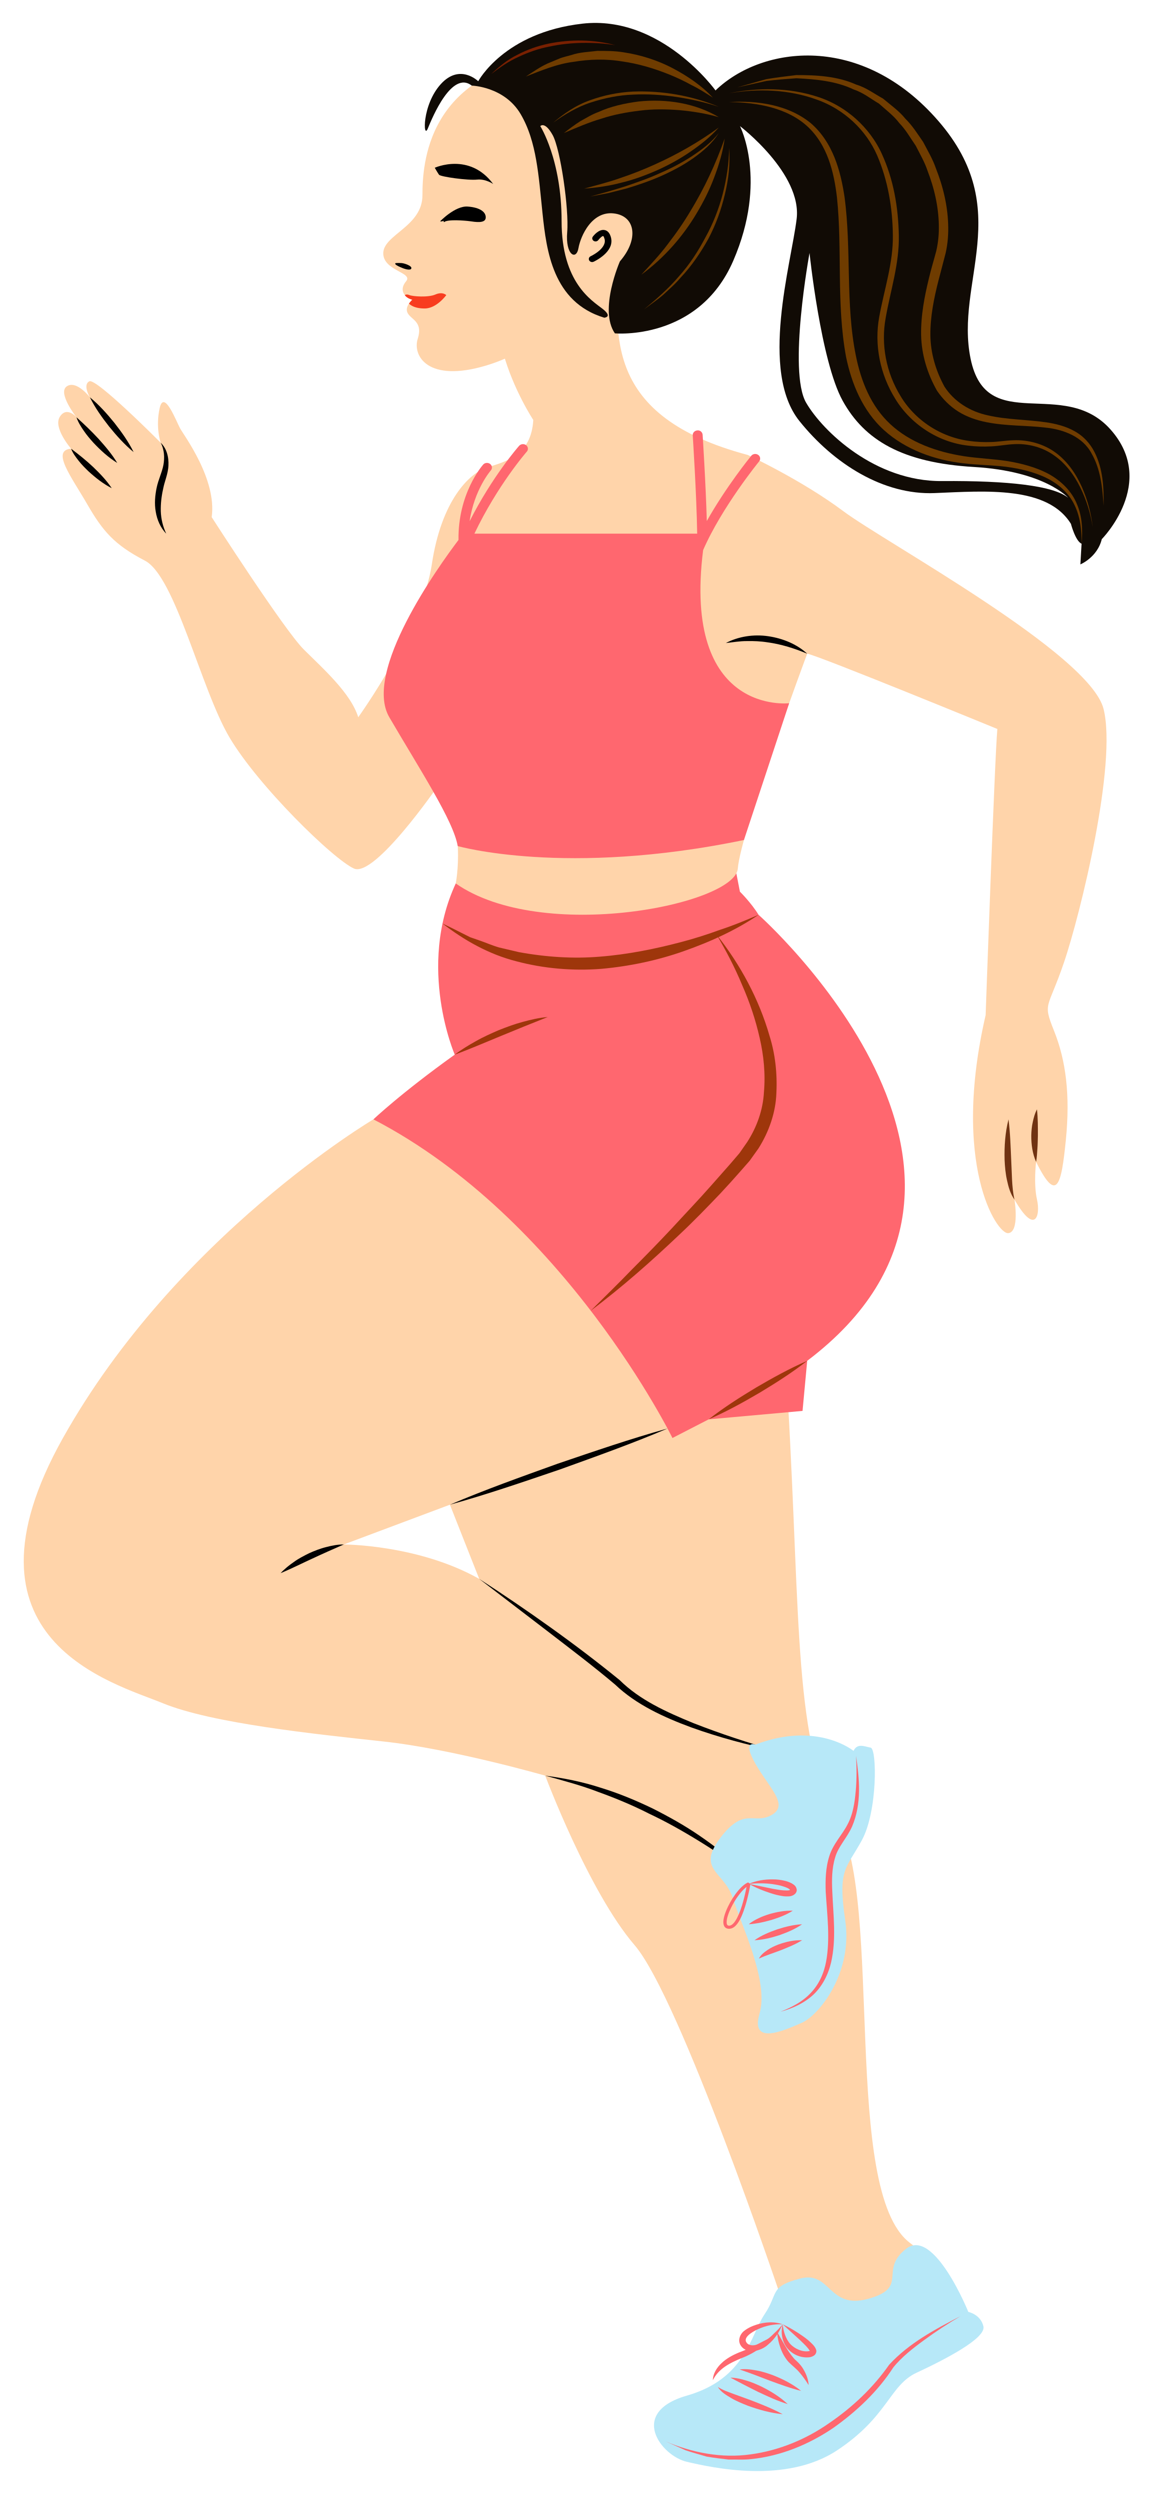 <svg width="254" height="546" viewBox="0 0 254 546" fill="none" xmlns="http://www.w3.org/2000/svg">
<path fill-rule="evenodd" clip-rule="evenodd" d="M104.662 344.829L98.262 328.625L75.081 337.312C75.081 337.312 91.338 337.312 104.662 344.829ZM13.746 314.058C38.514 269.889 81.553 244.467 81.553 244.467L120.826 239.494C120.826 239.494 169.365 258.003 172.116 306.544C174.867 355.086 173.368 380.346 183.124 398.039C192.883 415.735 183.874 478.36 198.637 489.771C213.399 501.176 205.892 509.093 200.889 510.722C195.885 512.353 191.381 519.336 191.381 519.336C180.624 537.73 148.099 540.137 148.099 531.909C148.099 523.678 157.855 524.69 163.361 522.361C168.863 520.034 170.366 501.176 170.366 501.176C170.366 501.176 148.598 436.455 138.591 424.814C128.584 413.172 119.075 387.799 119.075 387.799C119.075 387.799 98.81 381.975 83.799 380.346C68.789 378.717 46.271 376.388 35.511 371.963C24.754 367.543 -11.023 358.228 13.746 314.058Z" fill="#FFD4AA"/>
<path fill-rule="evenodd" clip-rule="evenodd" d="M169.612 382.389C163.428 380.65 157.341 378.643 151.423 376.321C145.545 373.906 139.754 371.308 135.319 366.921C130.439 362.944 125.427 359.146 120.305 355.478C115.187 351.807 109.967 348.259 104.663 344.829L119.616 356.283C124.582 360.112 129.597 363.894 134.353 367.916C138.927 372.288 145.035 375.076 151.002 377.274C157.058 379.45 163.293 381.125 169.612 382.389Z" fill="black"/>
<path fill-rule="evenodd" clip-rule="evenodd" d="M162.146 408.526C159.36 405.718 156.19 403.258 152.883 400.985C149.578 398.706 146.036 396.731 142.414 394.909C138.754 393.156 134.979 391.587 131.063 390.4C127.176 389.134 123.127 388.342 119.075 387.797C123.008 388.89 126.925 389.917 130.685 391.369C134.469 392.74 138.186 394.276 141.745 396.095C145.37 397.794 148.851 399.755 152.251 401.83C155.657 403.904 158.959 406.126 162.146 408.526Z" fill="black"/>
<path fill-rule="evenodd" clip-rule="evenodd" d="M186.411 382.389C186.411 382.389 178.471 375.846 164.969 381.023C164.969 381.023 161.97 379.877 164.969 385.169C167.968 390.458 172.406 394.199 168.525 396.395C164.643 398.587 162.561 394.457 157.292 401.426C152.023 408.393 158.264 408.779 160.066 414.587C161.869 420.391 167.968 432.65 165.889 439.746C163.809 446.844 171.158 443.489 175.042 441.812C178.924 440.135 186.272 430.844 184.608 419.49C182.944 408.135 184.747 408.264 188.213 401.942C191.679 395.622 191.541 381.943 190.154 381.683C188.767 381.428 187.244 380.642 186.411 382.389Z" fill="#B7E8F8"/>
<path fill-rule="evenodd" clip-rule="evenodd" d="M186.965 383.492C187.098 386.058 187.127 388.626 186.893 391.167C186.665 393.695 186.291 396.261 185.097 398.469C183.969 400.683 181.985 402.659 181.143 405.315C180.301 407.905 180.252 410.567 180.335 413.157C180.655 418.309 181.336 423.427 180.425 428.394C179.969 430.855 178.951 433.238 177.183 435.133C175.45 437.071 173.001 438.364 170.464 439.357C173.108 438.649 175.695 437.462 177.702 435.579C179.683 433.673 180.9 431.161 181.512 428.598C182.697 423.416 181.97 418.175 181.774 413.103C181.647 410.581 181.671 408.023 182.397 405.67C183.046 403.308 184.999 401.387 186.1 398.899C188.24 393.875 187.692 388.543 186.965 383.492Z" fill="#FF676F"/>
<path fill-rule="evenodd" clip-rule="evenodd" d="M175.179 423.749C173.348 423.685 171.618 424.093 169.962 424.694C169.146 425.019 168.336 425.384 167.606 425.893C166.882 426.385 166.15 426.956 165.752 427.748C167.367 427.018 168.921 426.548 170.51 425.934C172.079 425.308 173.66 424.688 175.179 423.749Z" fill="#FF676F"/>
<path fill-rule="evenodd" clip-rule="evenodd" d="M175.179 420.263C173.27 420.347 171.482 420.819 169.729 421.377C167.999 421.984 166.297 422.679 164.78 423.749C166.73 423.653 168.495 423.191 170.231 422.636C171.944 422.029 173.622 421.34 175.179 420.263Z" fill="#FF676F"/>
<path fill-rule="evenodd" clip-rule="evenodd" d="M173.146 417.297C171.367 417.23 169.703 417.571 168.076 418.024C167.272 418.279 166.473 418.548 165.709 418.926C164.947 419.291 164.186 419.688 163.534 420.263C165.296 420.126 166.905 419.766 168.518 419.302C170.109 418.8 171.678 418.234 173.146 417.297Z" fill="#FF676F"/>
<path fill-rule="evenodd" clip-rule="evenodd" d="M163.532 411.427C165.297 411.284 167.016 411.249 168.692 411.486C169.522 411.617 170.353 411.743 171.108 412.006C171.492 412.13 171.85 412.266 172.164 412.433C172.47 412.591 172.628 412.862 172.573 412.758C172.585 412.707 172.597 412.774 172.274 412.851C171.939 412.892 171.553 412.878 171.149 412.854C170.333 412.809 169.496 412.621 168.648 412.489L163.532 411.427ZM163.532 411.427C165.055 412.277 166.673 412.94 168.36 413.485C169.202 413.767 170.07 413.973 170.993 414.115C171.46 414.177 171.948 414.193 172.484 414.148C172.992 414.094 173.963 413.724 174.015 412.801C173.946 411.853 173.274 411.569 172.876 411.303C172.423 411.078 171.971 410.909 171.515 410.793C170.601 410.57 169.69 410.444 168.775 410.458C166.958 410.426 165.15 410.745 163.532 411.427Z" fill="#FF676F"/>
<path d="M163.392 411.118L163.889 411.476L163.752 412.242C163.71 412.459 163.661 412.704 163.605 412.972C163.37 414.092 163.092 415.212 162.77 416.259C161.81 419.387 160.697 421.243 159.236 421.243C158.322 421.243 157.915 420.582 157.987 419.559C158.045 418.736 158.401 417.634 158.975 416.441C160.177 413.943 161.987 411.673 163.392 411.118ZM162.847 412.255C161.775 413.138 160.524 414.865 159.634 416.715C159.091 417.842 158.758 418.873 158.707 419.602C158.658 420.289 158.833 420.572 159.236 420.572C160.199 420.572 161.217 418.874 162.077 416.075C162.392 415.048 162.666 413.946 162.897 412.844L163.045 412.104L162.847 412.255Z" fill="#FF676F"/>
<path fill-rule="evenodd" clip-rule="evenodd" d="M211.485 504.921C211.485 504.921 203.995 486.382 197.919 491.113C191.842 495.85 198.628 499.529 189.725 502.03C180.823 504.529 181.529 495.863 174.746 497.632C167.963 499.398 170.086 500.844 166.974 505.447C163.868 510.049 162.879 519.514 150.02 523.199C137.163 526.881 144.37 536.346 150.02 537.661C155.672 538.973 171.638 542.526 182.801 535.165C193.962 527.798 194.245 520.963 200.18 518.202C206.115 515.44 215.392 510.706 214.781 508.077C214.169 505.447 211.485 504.921 211.485 504.921Z" fill="#B7E8F8"/>
<path fill-rule="evenodd" clip-rule="evenodd" d="M209.789 505.84C204.192 508.731 198.525 511.747 194.202 516.443C190.698 521.464 186.222 525.699 181.115 529.193C176.071 532.733 170.147 535.199 163.909 536.036C157.654 536.922 151.177 535.688 145.357 533.189L149.712 535.129C151.217 535.653 152.783 536.05 154.329 536.52C155.921 536.785 157.539 536.989 159.151 537.169C160.774 537.126 162.421 537.263 164.039 537.064C170.554 536.415 176.72 533.828 181.965 530.275C187.119 526.628 191.791 522.194 195.084 517.063C196.944 514.747 199.433 512.82 201.936 510.996C204.448 509.157 207.073 507.434 209.789 505.84Z" fill="#FF676F"/>
<path fill-rule="evenodd" clip-rule="evenodd" d="M170.941 527.262C168.642 526.009 166.252 525.083 163.861 524.162L160.262 522.853C159.074 522.397 157.86 522.026 156.787 521.312C157.447 522.437 158.67 523.127 159.769 523.781C160.902 524.439 162.11 524.93 163.322 525.408C165.773 526.293 168.288 527.002 170.941 527.262Z" fill="#FF676F"/>
<path fill-rule="evenodd" clip-rule="evenodd" d="M172.038 525.056C170.348 523.464 168.37 522.259 166.293 521.224C165.244 520.732 164.174 520.257 163.035 519.927C161.907 519.587 160.739 519.289 159.528 519.278C161.604 520.368 163.574 521.403 165.627 522.415C167.695 523.384 169.76 524.353 172.038 525.056Z" fill="#FF676F"/>
<path fill-rule="evenodd" clip-rule="evenodd" d="M174.96 522.165C173.097 520.657 170.951 519.575 168.711 518.706C167.574 518.301 166.424 517.914 165.212 517.705C164.01 517.485 162.767 517.324 161.535 517.493C163.84 518.268 165.965 519.111 168.171 519.948C170.38 520.751 172.578 521.585 174.96 522.165Z" fill="#FF676F"/>
<path fill-rule="evenodd" clip-rule="evenodd" d="M170.941 507.635C170.52 509.23 170.696 511.044 171.734 512.579C172.824 514.065 174.73 515.08 176.888 514.814C177.173 514.736 177.461 514.672 177.779 514.447C178.11 514.243 178.376 513.749 178.272 513.271C178.064 512.63 177.744 512.292 177.433 511.959C176.792 511.315 176.132 510.762 175.414 510.265C174.001 509.267 172.53 508.365 170.941 507.635ZM170.941 507.635L174.684 511.041C175.27 511.623 175.898 512.173 176.386 512.769C176.637 513.051 176.847 513.386 176.893 513.523C176.931 513.314 176.957 513.424 176.599 513.499C175.261 513.698 173.64 513.024 172.622 511.959C171.61 510.832 171.114 509.267 170.941 507.635Z" fill="#FF676F"/>
<path fill-rule="evenodd" clip-rule="evenodd" d="M170.941 507.635C170.223 508.441 169.776 508.969 169.066 509.603C168.455 510.244 167.766 510.824 167.03 511.274C166.309 511.763 165.511 512.074 164.749 512.187C163.985 512.302 163.281 512.042 163.022 511.575C162.315 510.566 164.028 509.369 165.609 508.666C167.215 507.933 169.043 507.534 170.941 507.635ZM170.941 507.635C169.138 506.981 167.053 507.107 165.185 507.716C164.219 508.038 163.391 508.387 162.508 509.079C161.675 509.726 161.04 511.097 161.761 512.227C162.445 513.335 163.89 513.657 164.951 513.443C166.024 513.204 166.999 512.756 167.708 512.093C168.461 511.47 169.092 510.767 169.62 510.013C170.154 509.313 170.606 508.288 170.941 507.635Z" fill="#FF676F"/>
<path fill-rule="evenodd" clip-rule="evenodd" d="M169.754 509.336C169.774 510.488 170.048 511.604 170.42 512.696C170.804 513.786 171.346 514.846 172.168 515.796C173.14 516.783 173.884 517.264 174.622 518.16C175.343 518.989 175.975 519.91 176.603 520.892C176.546 519.735 176.136 518.624 175.548 517.591C175.271 517.062 174.884 516.587 174.472 516.129C174.014 515.648 173.587 515.342 173.281 514.945C171.9 513.351 170.934 511.32 169.754 509.336Z" fill="#FF676F"/>
<path fill-rule="evenodd" clip-rule="evenodd" d="M169.055 510.165C167.737 510.782 166.489 511.455 165.226 512.083C163.939 512.703 162.751 513.299 161.399 513.777C160.035 514.346 158.694 515.054 157.615 516.082C156.534 517.08 155.706 518.43 155.691 519.831C156.926 517.303 159.438 516.055 161.97 515.008C163.316 514.501 164.672 513.785 165.823 512.947C166.996 512.121 168.104 511.219 169.055 510.165Z" fill="#FF676F"/>
<path fill-rule="evenodd" clip-rule="evenodd" d="M129.8 187.513C129.8 187.513 153.638 183.882 160.811 190.698L161.595 194.734C161.595 194.734 164.044 197.139 165.673 199.793C165.673 199.793 229.831 256.723 176.294 297.203L175.276 308.141L154.781 309.982L146.864 314.058C146.864 314.058 123.372 266.164 81.552 244.467C81.552 244.467 87.583 238.732 99.317 230.332C99.317 230.332 91.029 211.287 99.536 192.947C99.536 192.947 105.8 187.513 129.8 187.513Z" fill="#FF676F"/>
<path fill-rule="evenodd" clip-rule="evenodd" d="M165.673 199.793C162.896 200.985 160.122 202.133 157.258 203.07C154.443 204.103 151.579 205.01 148.681 205.767C142.89 207.294 137.016 208.456 131.075 208.928C125.131 209.435 119.173 209.006 113.339 207.949L108.999 206.926C107.571 206.524 106.218 205.912 104.811 205.426L102.686 204.691L100.696 203.692C99.375 203.011 98.028 202.351 96.653 201.704C101.333 205.324 106.738 208.418 112.788 209.948C118.778 211.545 125.105 212.071 131.311 211.598C137.509 211.04 143.605 209.755 149.379 207.715C155.141 205.684 160.719 203.161 165.673 199.793Z" fill="#9E360B"/>
<path fill-rule="evenodd" clip-rule="evenodd" d="M119.619 222.119C117.748 222.267 115.928 222.699 114.14 223.187C112.343 223.67 110.607 224.317 108.894 224.999C107.201 225.729 105.523 226.483 103.931 227.39C102.327 228.276 100.77 229.231 99.317 230.334C102.798 229.051 106.114 227.602 109.477 226.225C112.834 224.832 116.185 223.48 119.619 222.119Z" fill="#9E360B"/>
<path fill-rule="evenodd" clip-rule="evenodd" d="M156.493 204.109C158.61 207.689 160.519 211.355 162.085 215.139C163.738 218.883 165.027 222.752 165.909 226.671C166.815 230.581 167.192 234.576 166.849 238.476C166.645 242.399 165.295 246.167 163.175 249.446L161.482 251.872L159.443 254.25L155.291 258.954C152.522 262.097 149.615 265.127 146.772 268.224C143.902 271.291 140.958 274.305 137.976 277.289C135.057 280.329 132.02 283.268 129.018 286.255C135.867 281.118 142.244 275.472 148.401 269.624C151.504 266.718 154.446 263.669 157.37 260.605C158.812 259.056 160.236 257.494 161.629 255.903L163.72 253.517L165.641 250.831C167.974 247.138 169.436 242.901 169.566 238.656C169.768 234.429 169.315 230.194 168.058 226.198C165.739 218.163 161.71 210.695 156.493 204.109Z" fill="#9E360B"/>
<path fill-rule="evenodd" clip-rule="evenodd" d="M176.295 297.203C172.407 298.893 168.75 300.922 165.148 303.029C161.575 305.178 158.063 307.411 154.781 309.982C158.668 308.297 162.325 306.268 165.924 304.158C169.494 302.006 173.01 299.773 176.295 297.203Z" fill="#9E360B"/>
<path fill-rule="evenodd" clip-rule="evenodd" d="M145.787 311.986C137.652 314.243 129.721 316.98 121.77 319.68C113.882 322.525 105.975 325.329 98.263 328.624C106.39 326.376 114.329 323.633 122.28 320.933C130.171 318.083 138.084 315.276 145.787 311.986Z" fill="black"/>
<path fill-rule="evenodd" clip-rule="evenodd" d="M75.081 337.313C73.754 337.297 72.459 337.56 71.196 337.89C69.927 338.206 68.716 338.687 67.533 339.213C66.377 339.782 65.226 340.375 64.194 341.126C63.141 341.848 62.149 342.65 61.284 343.579C63.692 342.578 65.901 341.453 68.177 340.412C70.443 339.352 72.707 338.351 75.081 337.313Z" fill="black"/>
<path fill-rule="evenodd" clip-rule="evenodd" d="M116.069 53.725C116.069 53.725 136.496 41.34 135.395 57.071C134.29 72.803 131.617 90.933 163.305 99.36C163.305 99.36 175.115 104.856 184.167 111.629C193.22 118.408 238.053 142.765 241.026 154.854C244 166.941 235.93 199.722 232.386 210.163C228.845 220.603 227.662 218.77 230.223 225.181C232.781 231.589 233.765 239.098 232.781 248.99C231.795 258.879 230.811 262.907 226.284 253.751C226.284 253.751 225.695 258.514 226.483 261.992C227.27 265.473 226.088 269.869 221.563 261.992C221.563 261.992 222.742 269.136 220.184 269.32C217.626 269.501 207.783 254.118 215.264 221.7C215.264 221.7 217.231 165.758 217.822 159.207C217.822 159.207 178.656 143.129 176.294 142.765C176.294 142.765 161.73 181.843 161.139 189.685C160.548 197.526 118.431 206.133 99.536 192.948C99.536 192.948 102.094 179.943 95.6 171.702C95.6 171.702 81.823 191.735 77.295 189.685C72.77 187.635 56.433 171.702 50.135 161.08C43.839 150.458 38.325 125.914 31.634 122.436C24.944 118.958 22.444 115.995 19.043 110.108C15.646 104.217 11.075 98.329 15.531 98.002C15.531 98.002 11.545 93.421 13.068 91.022C14.591 88.623 16.702 91.129 16.702 91.129C16.702 91.129 12.482 85.789 14.591 84.372C16.702 82.955 19.632 86.768 19.632 86.768C19.632 86.768 17.991 84.044 19.513 83.279C21.036 82.517 35.101 96.695 35.101 96.695C35.101 96.695 33.93 93.421 34.864 89.167C35.802 84.916 38.498 92.004 39.32 93.531C40.139 95.055 47.404 104.655 46.233 112.942C46.233 112.942 62.028 137.54 66.339 141.833C70.654 146.124 76.603 151.384 78.241 156.644C78.241 156.644 92.222 137.228 94.308 123.265C96.39 109.303 102.489 103.35 106.356 102.105C110.224 100.857 116.023 99.615 116.47 91.722C116.47 91.722 99.132 65.484 116.069 53.725Z" fill="#FFD4AA"/>
<path fill-rule="evenodd" clip-rule="evenodd" d="M220.261 244.466C219.517 247.38 219.326 250.351 219.404 253.324C219.468 254.808 219.606 256.301 219.929 257.768C220.246 259.228 220.661 260.731 221.561 261.992C221.224 260.535 221.114 259.094 221.031 257.64L220.846 253.276C220.711 250.359 220.638 247.434 220.261 244.466Z" fill="#703312"/>
<path fill-rule="evenodd" clip-rule="evenodd" d="M226.475 242.281C226.002 243.182 225.751 244.135 225.549 245.093C225.333 246.051 225.261 247.028 225.232 247.999C225.226 249.942 225.474 251.909 226.284 253.75C226.466 252.763 226.501 251.81 226.57 250.857C226.639 249.907 226.648 248.963 226.674 248.021C226.679 246.126 226.688 244.25 226.475 242.281Z" fill="#703312"/>
<path fill-rule="evenodd" clip-rule="evenodd" d="M81.553 171.335C81.553 171.335 80.428 160.928 78.242 156.642L81.553 171.335Z" fill="#FFD4AA"/>
<path fill-rule="evenodd" clip-rule="evenodd" d="M35.1 96.695C35.91 98.254 35.974 99.966 35.688 101.557C35.397 103.127 34.601 104.7 34.223 106.468C33.86 108.199 33.699 110 34.016 111.766C34.304 113.523 35.042 115.252 36.3 116.548C35.559 114.956 35.172 113.317 35.117 111.666C35.077 110.016 35.264 108.368 35.636 106.739C35.928 105.132 36.706 103.53 36.787 101.67C36.88 99.885 36.432 97.966 35.1 96.695Z" fill="black"/>
<path fill-rule="evenodd" clip-rule="evenodd" d="M29.18 98.736C28.038 96.43 26.553 94.361 24.984 92.354C23.372 90.374 21.677 88.449 19.632 86.769C20.768 89.077 22.256 91.144 23.828 93.151C25.443 95.132 27.139 97.053 29.18 98.736Z" fill="black"/>
<path fill-rule="evenodd" clip-rule="evenodd" d="M25.608 101.11C24.44 99.167 22.992 97.482 21.51 95.829C19.996 94.192 18.407 92.668 16.702 91.133C17.054 92.206 17.669 93.167 18.303 94.085C18.932 95.016 19.664 95.869 20.414 96.701C21.957 98.335 23.615 99.876 25.608 101.11Z" fill="black"/>
<path fill-rule="evenodd" clip-rule="evenodd" d="M24.405 106.622C23.24 104.872 21.807 103.399 20.327 101.974C18.822 100.557 17.233 99.282 15.529 98.002C15.903 98.984 16.544 99.829 17.184 100.64C17.821 101.458 18.56 102.194 19.301 102.915C20.838 104.316 22.467 105.629 24.405 106.622Z" fill="black"/>
<path fill-rule="evenodd" clip-rule="evenodd" d="M176.295 142.767C174.043 140.687 170.974 139.42 167.808 138.956C164.638 138.478 161.258 138.988 158.524 140.442C160.099 140.26 161.593 140.005 163.113 140.013C164.618 139.981 166.115 140.045 167.591 140.279C170.562 140.676 173.428 141.572 176.295 142.767Z" fill="black"/>
<path fill-rule="evenodd" clip-rule="evenodd" d="M100.136 117.927C99.992 107.853 105.272 101.748 105.523 101.463C105.904 101.034 106.585 100.978 107.046 101.329C107.505 101.683 107.571 102.32 107.19 102.749C107.141 102.8 103.588 106.906 102.562 113.838C107.505 104.085 113.111 97.669 113.379 97.363C113.76 96.936 114.44 96.877 114.902 97.223C115.363 97.578 115.432 98.211 115.052 98.64C114.983 98.718 108.655 105.972 103.611 116.548H152.263C152.136 108.036 151.302 95.203 151.294 95.066C151.259 94.513 151.712 94.038 152.306 94.003C152.894 93.922 153.416 94.389 153.454 94.948C153.46 95.068 154.134 105.47 154.365 113.795C158.573 106.307 163.801 99.877 164.078 99.539C164.439 99.099 165.113 99.013 165.595 99.351C166.068 99.687 166.16 100.318 165.8 100.763C165.716 100.862 157.627 110.8 153.563 120.144C149.013 156.333 172.355 153.585 172.355 153.585L162.478 183.456C123.522 191.534 99.966 184.779 99.966 184.779C99.011 179.227 91.692 168.065 85.025 156.644C79.231 146.717 95.724 123.764 100.136 117.927Z" fill="#FF676F"/>
<path fill-rule="evenodd" clip-rule="evenodd" d="M135.393 57.072C135.393 57.072 151.69 39.542 151.203 30.257C150.718 20.971 146.773 8.885 120.007 12.507C93.239 16.13 92.264 35.831 92.264 42.623C92.264 49.415 83.892 51.216 83.711 55.182C83.529 59.143 90.326 59.481 88.697 61.422C87.065 63.362 88.334 64.961 90.055 65.469C90.055 65.469 88.241 66.987 89.057 68.421C89.874 69.856 92.411 70.278 91.232 73.989C90.055 77.698 93.432 83.661 106.202 79.823C118.978 75.986 125.896 66.451 128.423 61.497C128.423 61.497 131.938 61.494 135.393 57.072Z" fill="#FFD4AA"/>
<path fill-rule="evenodd" clip-rule="evenodd" d="M176.066 87.965C179.706 94.207 191.135 105.18 205.713 105.064C220.291 104.952 230.093 106.092 233.277 108.711C233.277 108.711 228.256 102.899 212.698 101.989C197.139 101.077 188.807 96.174 184.029 87.508C179.25 78.848 176.802 55.248 176.802 55.248C176.802 55.248 172.04 81.062 176.066 87.965ZM96.28 18.36C100.448 13.776 104.442 17.748 104.442 17.748C104.442 17.748 110.091 7.091 127.236 5.162C144.384 3.229 156.268 19.752 156.268 19.752C166.397 9.965 188.219 7.091 204.975 26.461C221.73 45.832 208.481 61.544 211.991 78.403C215.498 95.267 232.254 82.211 242.552 93.817C252.853 105.419 240.631 117.75 240.631 117.75C239.657 121.738 235.956 123.265 235.956 123.265L236.216 118.746C234.872 118.174 233.892 114.411 233.892 114.411C228.747 106.092 215.27 107.233 204.121 107.689C192.972 108.145 182.105 101.326 174.596 91.955C165.869 81.062 172.759 57.755 173.984 47.839C175.21 37.92 161.609 27.543 161.609 27.543C161.609 27.543 167.735 39.399 160.141 56.958C152.545 74.511 134.29 72.805 134.29 72.805C130.737 67.671 135.392 57.071 135.392 57.071C139.559 52.283 138.824 47.152 134.045 46.61C129.266 46.065 126.818 51.486 126.328 54.223C125.837 56.958 123.455 55.678 123.876 50.686C124.3 45.695 122.408 32.559 120.693 29.483C118.977 26.408 117.999 27.543 117.999 27.543C117.999 27.543 122.654 34.84 122.654 48.295C122.654 61.743 129.266 65.623 131.597 67.445C133.924 69.27 131.963 69.383 131.963 69.383C120.693 65.964 119.346 54.68 118.489 46.61C117.63 38.54 117.264 30.967 113.711 24.924C110.158 18.88 103.037 18.7 103.037 18.7C98.711 15.341 94.481 25.501 93.44 28.058C92.396 30.613 92.113 22.943 96.28 18.36Z" fill="#110B05"/>
<path fill-rule="evenodd" clip-rule="evenodd" d="M241.024 110.448C241.085 106.514 240.912 102.41 239.026 98.707C238.097 96.869 236.6 95.216 234.671 94.164C232.759 93.082 230.582 92.543 228.448 92.231C224.165 91.609 219.871 91.66 215.854 90.734C211.822 89.899 208.358 87.669 206.265 84.433L206.299 84.489C204.353 80.95 203.225 77.08 203.196 73.121C203.17 69.16 203.963 65.183 204.97 61.244L206.521 55.308C207.006 53.179 207.156 51.054 207.078 48.95C206.939 44.742 205.93 40.623 204.378 36.71C203.695 34.719 202.593 32.883 201.616 31.005C200.399 29.244 199.265 27.427 197.708 25.898C196.35 24.213 194.524 22.938 192.86 21.537C190.928 20.469 189.151 19.116 186.989 18.472C182.899 16.631 178.299 16.384 173.896 16.4C171.695 16.658 169.498 16.929 167.332 17.294L161.013 19.079L167.415 17.673C169.578 17.412 171.759 17.246 173.919 17.09C178.233 17.305 182.625 17.707 186.469 19.556C188.511 20.217 190.158 21.569 191.955 22.621C193.495 24.009 195.182 25.246 196.419 26.893C197.861 28.375 198.844 30.168 200.006 31.837C200.915 33.643 201.953 35.401 202.585 37.319C204.03 41.068 204.952 45.04 205.036 49.009C205.094 50.99 204.918 52.954 204.477 54.83C203.955 56.797 203.349 58.783 202.873 60.793C201.898 64.799 201.102 68.93 201.174 73.156C201.247 77.388 202.524 81.594 204.624 85.3L204.644 85.337L204.661 85.356C205.858 87.119 207.418 88.708 209.301 89.891C211.187 91.069 213.339 91.794 215.487 92.215C219.804 93.069 224.119 92.889 228.266 93.38C232.373 93.783 236.488 95.438 238.385 99.013C240.372 102.451 240.782 106.524 241.024 110.448Z" fill="#6F3C00"/>
<path fill-rule="evenodd" clip-rule="evenodd" d="M159.238 20.369C165.603 19.279 172.337 19.555 178.327 21.735C184.365 23.849 189.153 28.411 191.558 33.913C193.926 39.411 194.952 45.49 194.998 51.418C195.091 57.427 193.121 63.172 192.019 69.224C190.909 75.321 192.204 81.786 195.546 87.134C198.82 92.518 204.807 96.615 211.492 97.329C213.141 97.533 214.805 97.576 216.458 97.488C218.119 97.418 219.745 97.085 221.3 97.015C224.458 96.803 227.662 97.646 230.185 99.441C232.746 101.202 234.597 103.765 235.944 106.48C237.285 109.21 238.188 112.146 238.655 115.135C238.306 112.129 237.522 109.156 236.273 106.344C235.016 103.553 233.242 100.858 230.623 98.913C228.019 96.967 224.593 96.001 221.262 96.157C219.569 96.21 217.998 96.505 216.406 96.54C214.814 96.591 213.219 96.522 211.653 96.296C205.343 95.456 199.771 91.675 196.688 86.514C193.536 81.389 192.365 75.257 193.435 69.417C194.451 63.569 196.438 57.598 196.302 51.423C196.192 45.302 195.166 39.186 192.55 33.508C189.94 27.856 184.827 23.157 178.569 21.142C172.34 19.11 165.562 19.075 159.238 20.369Z" fill="#6F3C00"/>
<path fill-rule="evenodd" clip-rule="evenodd" d="M159.237 22.297C165.403 22.346 171.956 23.583 176.33 27.595C180.694 31.626 182.136 37.514 182.796 43.141C183.987 54.579 182.623 66.298 184.789 77.999C185.989 83.752 188.365 89.683 193.074 93.95C197.769 98.198 204.108 100.471 210.381 101.182C213.513 101.558 216.722 101.577 219.716 101.944C222.75 102.342 225.755 103.045 228.451 104.341C231.13 105.634 233.443 107.671 234.672 110.296C235.949 112.899 236.255 115.851 236.218 118.744C236.483 115.864 236.394 112.859 235.197 110.086C234.081 107.298 231.733 104.982 228.967 103.479C226.161 102.003 223.041 101.193 219.921 100.688C216.737 100.205 213.671 100.106 210.634 99.65C204.61 98.727 198.715 96.615 194.464 92.654C190.193 88.706 188.016 83.18 186.911 77.625C184.625 66.362 185.997 54.624 184.44 42.956C183.566 37.226 181.885 31.051 177.054 26.881C172.129 22.869 165.383 21.908 159.237 22.297Z" fill="#6F3C00"/>
<path fill-rule="evenodd" clip-rule="evenodd" d="M134.339 9.854C129.667 8.598 124.626 8.555 119.844 9.519C117.456 10.021 115.132 10.834 113.007 11.961C110.824 13.015 108.986 14.567 107.285 16.161C109.174 14.744 111.089 13.367 113.266 12.414C115.4 11.408 117.655 10.611 120.003 10.171C122.33 9.656 124.727 9.42 127.129 9.366C129.531 9.342 131.951 9.462 134.339 9.854Z" fill="#782001"/>
<path fill-rule="evenodd" clip-rule="evenodd" d="M155.689 21.322C153.235 18.703 150.175 16.604 146.893 14.887C143.606 13.161 139.955 11.994 136.188 11.425C134.302 11.116 132.384 11.108 130.472 11.111C128.58 11.347 126.645 11.387 124.84 12.002C123.937 12.276 123 12.445 122.135 12.804L119.554 13.886C117.87 14.659 116.364 15.74 114.85 16.714C118.282 15.373 121.619 13.977 125.206 13.513C128.73 12.928 132.338 12.826 135.859 13.414C139.389 13.899 142.83 14.932 146.155 16.266C147.816 16.942 149.446 17.705 151.017 18.577C152.644 19.371 154.161 20.337 155.689 21.322Z" fill="#6F3C00"/>
<path fill-rule="evenodd" clip-rule="evenodd" d="M156.979 23.322C151.142 20.898 144.665 19.761 138.231 19.997C135.01 20.16 131.817 20.812 128.821 21.907C125.787 22.976 123.165 24.8 120.812 26.789C123.344 24.983 126.021 23.351 129.023 22.388C131.996 21.419 135.105 20.778 138.268 20.665C141.426 20.496 144.599 20.713 147.731 21.169C150.86 21.65 153.974 22.323 156.979 23.322Z" fill="#6F3C00"/>
<path fill-rule="evenodd" clip-rule="evenodd" d="M156.979 25.589C151.915 22.54 145.527 21.526 139.477 22.167C136.454 22.556 133.438 23.214 130.698 24.462C129.279 24.974 128.013 25.779 126.716 26.485C125.475 27.282 124.293 28.16 123.16 29.056C125.891 27.889 128.544 26.743 131.315 25.924C134.046 25.025 136.887 24.502 139.728 24.164C142.574 23.796 145.467 23.834 148.348 24.054C151.229 24.314 154.124 24.76 156.979 25.589Z" fill="#6F3C00"/>
<path fill-rule="evenodd" clip-rule="evenodd" d="M156.979 27.856C152.613 31.033 147.944 33.703 143.027 35.915C140.576 37.026 138.058 38.021 135.483 38.88C132.922 39.792 130.269 40.447 127.604 41.191C130.369 40.997 133.138 40.584 135.82 39.868C138.531 39.218 141.129 38.231 143.656 37.12C146.173 35.984 148.587 34.648 150.828 33.1C153.072 31.556 155.209 29.86 156.979 27.856Z" fill="#6F3C00"/>
<path fill-rule="evenodd" clip-rule="evenodd" d="M156.979 29.056C155.402 31.106 153.265 32.692 151.087 34.133C148.884 35.559 146.537 36.796 144.094 37.834C141.689 38.953 139.154 39.809 136.628 40.679C134.078 41.492 131.497 42.225 128.893 42.925L132.876 42.168L136.801 41.173C139.385 40.397 141.945 39.525 144.403 38.435C146.851 37.335 149.242 36.087 151.41 34.547C153.568 33.017 155.615 31.249 156.979 29.056Z" fill="#6F3C00"/>
<path fill-rule="evenodd" clip-rule="evenodd" d="M158.269 30.256C156.328 35.763 153.874 41.042 150.837 46.02C149.358 48.529 147.685 50.931 145.891 53.258C144.138 55.624 142.087 57.771 140.069 59.993C144.971 56.397 149.046 51.779 152.095 46.675C153.623 44.125 154.967 41.474 155.991 38.712C157.035 35.967 157.885 33.144 158.269 30.256Z" fill="#6F3C00"/>
<path fill-rule="evenodd" clip-rule="evenodd" d="M159.238 32.324C159.22 35.719 158.672 39.084 157.842 42.366C156.98 45.643 155.742 48.839 154.075 51.831C152.486 54.85 150.609 57.765 148.276 60.352C146.029 63.011 143.362 65.322 140.642 67.587C142.047 66.505 143.546 65.518 144.879 64.356C146.171 63.148 147.52 61.986 148.645 60.639C151.065 58.071 153.04 55.162 154.721 52.126C156.342 49.054 157.516 45.796 158.306 42.465C159.119 39.143 159.5 35.716 159.238 32.324Z" fill="#6F3C00"/>
<path fill-rule="evenodd" clip-rule="evenodd" d="M107.713 40.189C107.713 40.189 106.078 39.022 104.169 39.225C102.26 39.429 96.21 38.616 95.881 38.16C95.555 37.701 94.955 36.639 94.955 36.639C94.955 36.639 102.534 33.187 107.713 40.189Z" fill="black"/>
<path fill-rule="evenodd" clip-rule="evenodd" d="M96.153 48.308C96.153 48.308 99.427 44.908 102.152 45.112C104.877 45.316 106.186 46.33 106.077 47.597C105.967 48.866 103.732 48.461 102.587 48.308C101.442 48.155 97.789 47.865 97.027 48.49C97.027 48.49 96.802 48.557 96.918 48.222C96.918 48.222 96.174 48.482 96.153 48.308Z" fill="black"/>
<path fill-rule="evenodd" clip-rule="evenodd" d="M86.439 57.454C86.439 57.454 87.05 57.419 87.685 57.454C88.322 57.492 89.911 58.036 89.848 58.568C89.784 59.099 88.691 58.852 87.979 58.568C87.267 58.286 85.894 57.704 86.439 57.454Z" fill="black"/>
<path fill-rule="evenodd" clip-rule="evenodd" d="M97.466 64.451C97.466 64.451 95.39 67.352 92.78 67.371C90.17 67.392 89.325 66.295 89.325 66.295C89.325 66.295 89.754 65.67 90.054 65.468C90.054 65.468 88.806 65.154 88.416 64.451C88.416 64.451 88.737 64.162 89.431 64.451C90.124 64.739 93.504 65.012 95.087 64.32C96.67 63.63 97.466 64.451 97.466 64.451Z" fill="#F83C1F"/>
<path fill-rule="evenodd" clip-rule="evenodd" d="M129.321 57.237C129.428 57.237 129.535 57.215 129.636 57.169C129.826 57.081 134.238 55.031 133.445 51.904C133.197 50.922 132.718 50.361 132.023 50.238C130.798 50.023 129.693 51.392 129.483 51.671C129.252 51.974 129.33 52.39 129.653 52.605C129.979 52.814 130.429 52.747 130.659 52.446C131.031 51.955 131.582 51.494 131.752 51.555C131.747 51.558 131.905 51.676 132.041 52.213C132.569 54.298 129.036 55.948 129.001 55.962C128.646 56.128 128.496 56.528 128.672 56.861C128.799 57.097 129.056 57.237 129.321 57.237Z" fill="black"/>
</svg>
